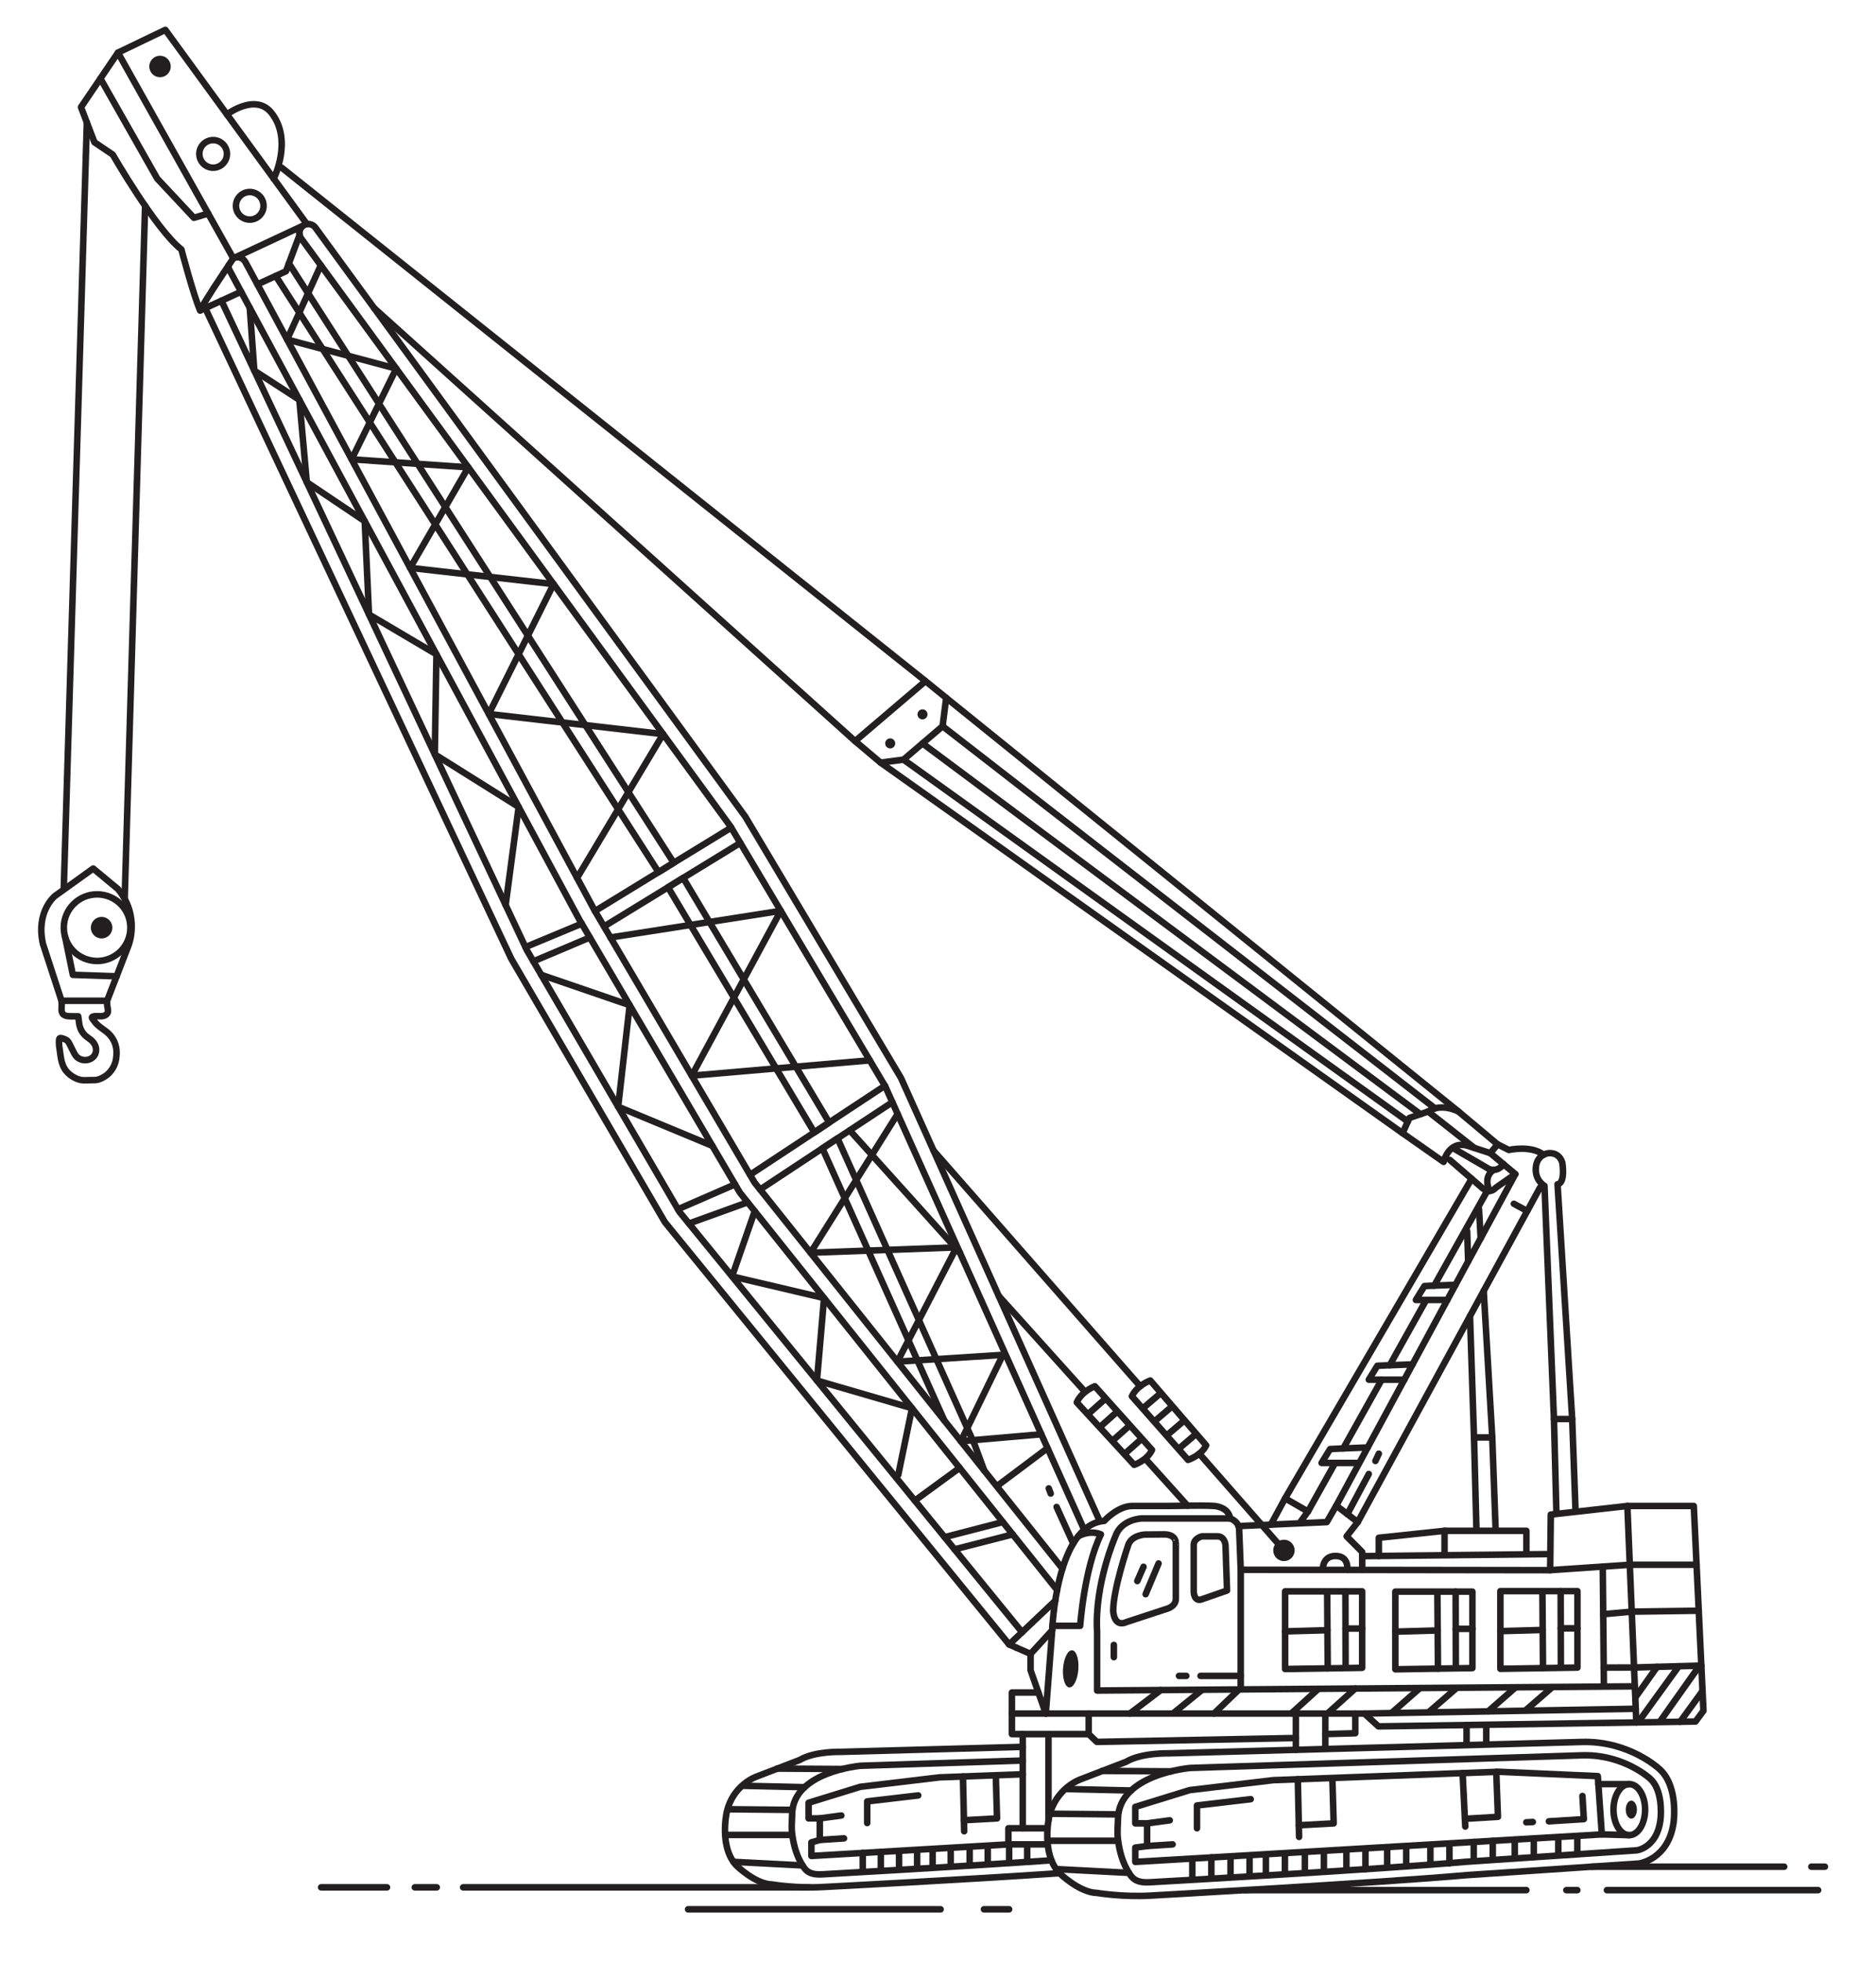<?xml version="1.0" encoding="utf-8"?>
<!-- Generator: Adobe Illustrator 16.0.3, SVG Export Plug-In . SVG Version: 6.00 Build 0)  -->
<!DOCTYPE svg PUBLIC "-//W3C//DTD SVG 1.1//EN" "http://www.w3.org/Graphics/SVG/1.1/DTD/svg11.dtd">
<svg version="1.1" id="Layer_1" xmlns="http://www.w3.org/2000/svg" xmlns:xlink="http://www.w3.org/1999/xlink" x="0px" y="0px"
	 width="575px" height="601px" viewBox="-11.658 -9.149 575 601" enable-background="new -11.658 -9.149 575 601"
	 xml:space="preserve">
<g id="Guides_For_Artboard">
</g>
<g id="Layer_1_1_" display="none">
	<g id="X3N1GL_1_" display="inline" opacity="0.7">
	</g>
</g>
<g id="Layer_2">
	<g>
		<g>
			<g>
				
					<line fill="none" stroke="#231F20" stroke-width="2" stroke-linecap="round" stroke-linejoin="round" stroke-miterlimit="10" x1="122.218" y1="568.972" x2="115.486" y2="568.972"/>
				
					<line fill="none" stroke="#231F20" stroke-width="2" stroke-linecap="round" stroke-linejoin="round" stroke-miterlimit="10" x1="106.958" y1="568.972" x2="86.76" y2="568.972"/>
				<g>
					
						<path fill="none" stroke="#231F20" stroke-width="2" stroke-linecap="round" stroke-linejoin="round" stroke-miterlimit="10" d="
						M463.666,454.792l23.471-2.637h20.357l2.965,62.727l-2.445,3.299l-97.179,1.486l-4.294-3.928H308.88l-4.662-13.25v-5.029
						l6.625-7.238c0,0,1.104-32.268,15.949-33.494c0,0,4.049-4.479,8.466-4.57c3.554,0,7.107,0,10.662,0
						c4.777,0,9.641-0.264,14.413-0.018c1.566,0.082,4.556,0.854,5.068,3.832c0,0,2.752,0.848,2.752,3.563l0.477,12.162
						l94.839,0.121L463.666,454.792z"/>
					
						<line fill="none" stroke="#231F20" stroke-width="2" stroke-linecap="round" stroke-linejoin="round" stroke-miterlimit="10" x1="489.877" y1="518.458" x2="487.137" y2="452.157"/>
					
						<polyline fill="none" stroke="#231F20" stroke-width="2" stroke-linecap="round" stroke-linejoin="round" stroke-miterlimit="10" points="
						509.805,501.052 489.182,501.63 479.885,501.659 					"/>
					
						<line fill="none" stroke="#231F20" stroke-width="2" stroke-linecap="round" stroke-linejoin="round" stroke-miterlimit="10" x1="496.238" y1="501.433" x2="489.877" y2="510.396"/>
					
						<line fill="none" stroke="#231F20" stroke-width="2" stroke-linecap="round" stroke-linejoin="round" stroke-miterlimit="10" x1="502.887" y1="501.245" x2="490.873" y2="517.823"/>
					
						<line fill="none" stroke="#231F20" stroke-width="2" stroke-linecap="round" stroke-linejoin="round" stroke-miterlimit="10" x1="509.259" y1="501.067" x2="497.384" y2="517.823"/>
					
						<line fill="none" stroke="#231F20" stroke-width="2" stroke-linecap="round" stroke-linejoin="round" stroke-miterlimit="10" x1="510.173" y1="508.831" x2="503.32" y2="518.253"/>
					
						<polyline fill="none" stroke="#231F20" stroke-width="2" stroke-linecap="round" stroke-linejoin="round" stroke-miterlimit="10" points="
						463.469,471.817 487.881,470.163 508.346,470.163 					"/>
					
						<polyline fill="none" stroke="#231F20" stroke-width="2" stroke-linecap="round" stroke-linejoin="round" stroke-miterlimit="10" points="
						509.011,484.239 488.475,484.526 479.765,485.308 					"/>
					
						<path fill="none" stroke="#231F20" stroke-width="2" stroke-linecap="round" stroke-linejoin="round" stroke-miterlimit="10" d="
						M345.154,460.858l-5.741,0.049c0,0-4.529,0.068-5.407,3.65c0,0-4.462,13.047-4.462,19.738c0,0,0.136,5.271,4.19,3.379
						l11.894-3.902c0,0,3.177-0.676,3.108-3.244l0.002-16.967C348.738,463.562,348.938,460.858,345.154,460.858z"/>
					
						<path fill="none" stroke="#231F20" stroke-width="2" stroke-linecap="round" stroke-linejoin="round" stroke-miterlimit="10" d="
						M361.499,461.452h-4.75c0,0-2.521,0.588-2.521,2.641v14.367c0,0,0.06,2.99,2.287,2.346l7.917-2.756l-0.469-13.957
						C363.963,464.091,363.728,461.452,361.499,461.452z"/>
					
						<path fill="none" stroke="#231F20" stroke-width="2" stroke-linecap="round" stroke-linejoin="round" stroke-miterlimit="10" d="
						M365.402,455.972h-27.16c0,0-6.236,0.209-8.033,5.48c0,0-6.448,14.682-5.604,29.162v18.074l164.814-1.283"/>
					
						<line fill="none" stroke="#231F20" stroke-width="2" stroke-linecap="round" stroke-linejoin="round" stroke-miterlimit="10" x1="406.541" y1="515.741" x2="489.704" y2="514.274"/>
					
						<line fill="none" stroke="#231F20" stroke-width="2" stroke-linecap="round" stroke-linejoin="round" stroke-miterlimit="10" x1="310.843" y1="490.222" x2="308.88" y2="515.741"/>
					
						<path fill="none" stroke="#231F20" stroke-width="2" stroke-linecap="round" stroke-linejoin="round" stroke-miterlimit="10" d="
						M310.917,488.868h8.495c0,0,1.239-17.6,6.362-28.01c0,0-2.979-1.541-6.983,0.594"/>
					
						<polyline fill="none" stroke="#231F20" stroke-width="2" stroke-linecap="round" stroke-linejoin="round" stroke-miterlimit="10" points="
						405.863,471.743 405.863,467.515 405.863,466.259 401.087,461.458 404.498,457.093 397.922,452.044 395.003,457.093 
						367.964,458.319 367.937,458.319 					"/>
					
						<path fill="none" stroke="#231F20" stroke-width="2" stroke-linecap="round" stroke-linejoin="round" stroke-miterlimit="10" d="
						M461.46,344.573c-3.913-3.014-10.648-1.469-10.648-1.469l-3.445-1.723l-2.239,2.688l7.665,6.422l-10.613,19.646l-3.848,7.094
						l-40.408,74.813"/>
					
						<polyline fill="none" stroke="#231F20" stroke-width="2" stroke-linecap="round" stroke-linejoin="round" stroke-miterlimit="10" points="
						460.349,354.64 443.104,386.263 438.904,393.983 404.498,457.093 					"/>
					
						<line fill="none" stroke="#231F20" stroke-width="2" stroke-linecap="round" stroke-linejoin="round" stroke-miterlimit="10" x1="405.854" y1="467.526" x2="463.469" y2="466.892"/>
					
						<polyline fill="none" stroke="#231F20" stroke-width="2" stroke-linecap="round" stroke-linejoin="round" stroke-miterlimit="10" points="
						410.957,467.47 410.957,461.89 431.098,459.765 456.185,459.765 456.185,466.55 					"/>
					
						<line fill="none" stroke="#231F20" stroke-width="2" stroke-linecap="round" stroke-linejoin="round" stroke-miterlimit="10" x1="431.098" y1="459.765" x2="431.098" y2="466.126"/>
					
						<line fill="none" stroke="#231F20" stroke-width="2" stroke-linecap="round" stroke-linejoin="round" stroke-miterlimit="10" x1="437.852" y1="519.255" x2="437.852" y2="524.972"/>
					
						<line fill="none" stroke="#231F20" stroke-width="2" stroke-linecap="round" stroke-linejoin="round" stroke-miterlimit="10" x1="443.882" y1="519.255" x2="443.882" y2="524.438"/>
					
						<ellipse fill="none" stroke="#231F20" stroke-width="2" stroke-linecap="round" stroke-linejoin="round" stroke-miterlimit="10" cx="487.729" cy="545.168" rx="4.848" ry="7.819"/>
					<ellipse fill="#231F20" cx="488.348" cy="545.168" rx="1.714" ry="2.765"/>
					
						<line fill="none" stroke="#231F20" stroke-width="2" stroke-linecap="round" stroke-linejoin="round" stroke-miterlimit="10" x1="487.729" y1="537.349" x2="478.243" y2="537.349"/>
					
						<line fill="none" stroke="#231F20" stroke-width="2" stroke-linecap="round" stroke-linejoin="round" stroke-miterlimit="10" x1="487.729" y1="552.987" x2="479.311" y2="552.753"/>
					<g>
						
							<line fill="none" stroke="#231F20" stroke-width="2" stroke-linecap="round" stroke-linejoin="round" stroke-miterlimit="10" x1="426.759" y1="556.116" x2="426.759" y2="561.89"/>
						
							<line fill="none" stroke="#231F20" stroke-width="2" stroke-linecap="round" stroke-linejoin="round" stroke-miterlimit="10" x1="432.592" y1="555.788" x2="432.592" y2="561.624"/>
					</g>
					<g>
						
							<line fill="none" stroke="#231F20" stroke-width="2" stroke-linecap="round" stroke-linejoin="round" stroke-miterlimit="10" x1="440.047" y1="555.06" x2="440.047" y2="560.749"/>
						
							<line fill="none" stroke="#231F20" stroke-width="2" stroke-linecap="round" stroke-linejoin="round" stroke-miterlimit="10" x1="445.88" y1="554.735" x2="445.88" y2="560.485"/>
					</g>
					<g>
						
							<line fill="none" stroke="#231F20" stroke-width="2" stroke-linecap="round" stroke-linejoin="round" stroke-miterlimit="10" x1="452.619" y1="554.39" x2="452.619" y2="559.907"/>
						
							<line fill="none" stroke="#231F20" stroke-width="2" stroke-linecap="round" stroke-linejoin="round" stroke-miterlimit="10" x1="458.452" y1="554.075" x2="458.452" y2="559.653"/>
					</g>
					<g>
						
							<line fill="none" stroke="#231F20" stroke-width="2" stroke-linecap="round" stroke-linejoin="round" stroke-miterlimit="10" x1="465.964" y1="553.89" x2="465.964" y2="559.013"/>
						
							<line fill="none" stroke="#231F20" stroke-width="2" stroke-linecap="round" stroke-linejoin="round" stroke-miterlimit="10" x1="471.797" y1="553.599" x2="471.797" y2="558.776"/>
					</g>
					
						<line fill="none" stroke="#231F20" stroke-width="2" stroke-linecap="round" stroke-linejoin="round" stroke-miterlimit="10" x1="436.637" y1="533.981" x2="437.45" y2="550.349"/>
					
						<polyline fill="none" stroke="#231F20" stroke-width="2" stroke-linecap="round" stroke-linejoin="round" stroke-miterlimit="10" points="
						437.333,547.981 447.469,547.374 446.947,533.599 					"/>
					<g>
						
							<polyline fill="none" stroke="#231F20" stroke-width="2" stroke-linecap="round" stroke-linejoin="round" stroke-miterlimit="10" points="
							463.08,548.751 473.792,548.079 473.366,540.983 						"/>
						
							<line fill="none" stroke="#231F20" stroke-width="2" stroke-linecap="round" stroke-linejoin="round" stroke-miterlimit="10" x1="458.15" y1="548.952" x2="456.156" y2="549.052"/>
					</g>
					
						<line fill="none" stroke="#231F20" stroke-width="2" stroke-linecap="round" stroke-linejoin="round" stroke-miterlimit="10" x1="368.63" y1="471.696" x2="368.63" y2="507.856"/>
					
						<path fill="none" stroke="#231F20" stroke-width="2" stroke-linecap="round" stroke-linejoin="round" stroke-miterlimit="10" d="
						M401.282,471.737c0,0,0.642-4.277-3.626-4.268c-4.014,0.01-3.854,4.068-3.854,4.068"/>
					
						<polyline fill="none" stroke="#231F20" stroke-width="2" stroke-linecap="round" stroke-linejoin="round" stroke-miterlimit="10" points="
						306.611,509.292 298.495,509.292 298.495,522.038 322.029,522.038 322.029,515.741 					"/>
					
						<line fill="none" stroke="#231F20" stroke-width="2" stroke-linecap="round" stroke-linejoin="round" stroke-miterlimit="10" x1="385.531" y1="515.741" x2="385.531" y2="526.845"/>
					
						<line fill="none" stroke="#231F20" stroke-width="2" stroke-linecap="round" stroke-linejoin="round" stroke-miterlimit="10" x1="394.557" y1="516.474" x2="394.557" y2="526.245"/>
					
						<polyline fill="none" stroke="#231F20" stroke-width="2" stroke-linecap="round" stroke-linejoin="round" stroke-miterlimit="10" points="
						394.557,522.028 403.742,521.774 403.742,515.741 					"/>
					<g>
						
							<path fill="none" stroke="#231F20" stroke-width="2" stroke-linecap="round" stroke-linejoin="round" stroke-miterlimit="10" d="
							M473.225,524.438l-126.611,3.486c0,0-8.409-0.238-13.146,2.604l-13.857,5.33c0,0-7.816,2.605-9.746,11.727
							c0,0-2.452,11.133,3.231,17.055c0,0,6.052,5.924,11.437,6.041c0,0,7.869,1.303,16.278,0.83c0,0,70.436-3.91,97.043-6.277
							l52.784-3.555c0,0,9.1-1.172,10.659-12.555c0,0,1.634-11.197-4.415-16.463C496.88,532.661,487.685,524.04,473.225,524.438z"/>
						
							<path fill="none" stroke="#231F20" stroke-width="2" stroke-linecap="round" stroke-linejoin="round" stroke-miterlimit="10" d="
							M340.583,567.423c0.703-0.039,70.67-3.932,96.994-6.275l52.532-3.523c0.063-0.01,6.009-0.869,7.134-9.076
							c0.354-2.516,0.492-9.719-3.163-12.898c-0.074-0.072-7.743-7.129-19.879-7.129l-0.863,0.01l-120.194,3.871
							c0,0-21.946,1.863-22.136,15.619c-0.028,2.037-0.278,3.971-0.037,6.031c0.378,3.227,1.19,6.512,2.753,9.379
							c0.646,1.182,1.464,2.623,2.684,3.283C337.667,567.396,339.179,567.501,340.583,567.423z"/>
						
							<polygon fill="none" stroke="#231F20" stroke-width="2" stroke-linecap="round" stroke-linejoin="round" stroke-miterlimit="10" points="
							336.314,544.329 336.314,549.374 339.932,549.374 339.932,556.323 336.314,556.8 336.314,561.179 479.311,552.753 
							478.072,534.903 447.703,533.569 378.585,536.142 352.975,539.187 						"/>
						<g>
							
								<line fill="none" stroke="#231F20" stroke-width="2" stroke-linecap="round" stroke-linejoin="round" stroke-miterlimit="10" x1="353.792" y1="560.149" x2="353.792" y2="566.175"/>
							
								<line fill="none" stroke="#231F20" stroke-width="2" stroke-linecap="round" stroke-linejoin="round" stroke-miterlimit="10" x1="359.624" y1="559.806" x2="359.624" y2="565.897"/>
						</g>
						<g>
							
								<line fill="none" stroke="#231F20" stroke-width="2" stroke-linecap="round" stroke-linejoin="round" stroke-miterlimit="10" x1="365.505" y1="559.64" x2="365.505" y2="565.665"/>
							
								<line fill="none" stroke="#231F20" stroke-width="2" stroke-linecap="round" stroke-linejoin="round" stroke-miterlimit="10" x1="371.337" y1="559.296" x2="371.337" y2="565.388"/>
						</g>
						<g>
							
								<line fill="none" stroke="#231F20" stroke-width="2" stroke-linecap="round" stroke-linejoin="round" stroke-miterlimit="10" x1="376.339" y1="558.991" x2="376.339" y2="565.017"/>
							
								<line fill="none" stroke="#231F20" stroke-width="2" stroke-linecap="round" stroke-linejoin="round" stroke-miterlimit="10" x1="382.171" y1="558.647" x2="382.171" y2="564.739"/>
						</g>
						<g>
							
								<line fill="none" stroke="#231F20" stroke-width="2" stroke-linecap="round" stroke-linejoin="round" stroke-miterlimit="10" x1="388.284" y1="558.339" x2="388.284" y2="564.364"/>
							
								<line fill="none" stroke="#231F20" stroke-width="2" stroke-linecap="round" stroke-linejoin="round" stroke-miterlimit="10" x1="394.116" y1="557.995" x2="394.116" y2="564.087"/>
						</g>
						<g>
							
								<line fill="none" stroke="#231F20" stroke-width="2" stroke-linecap="round" stroke-linejoin="round" stroke-miterlimit="10" x1="401.017" y1="557.653" x2="401.017" y2="563.677"/>
							
								<line fill="none" stroke="#231F20" stroke-width="2" stroke-linecap="round" stroke-linejoin="round" stroke-miterlimit="10" x1="406.85" y1="557.31" x2="406.85" y2="563.399"/>
						</g>
						<g>
							
								<line fill="none" stroke="#231F20" stroke-width="2" stroke-linecap="round" stroke-linejoin="round" stroke-miterlimit="10" x1="413.518" y1="556.8" x2="413.518" y2="562.825"/>
							
								<line fill="none" stroke="#231F20" stroke-width="2" stroke-linecap="round" stroke-linejoin="round" stroke-miterlimit="10" x1="419.35" y1="556.454" x2="419.35" y2="562.548"/>
						</g>
						
							<line fill="none" stroke="#231F20" stroke-width="2" stroke-linecap="round" stroke-linejoin="round" stroke-miterlimit="10" x1="386.124" y1="535.86" x2="386.515" y2="553.53"/>
						
							<polyline fill="none" stroke="#231F20" stroke-width="2" stroke-linecap="round" stroke-linejoin="round" stroke-miterlimit="10" points="
							386.436,549.962 397.117,549.38 396.729,535.935 						"/>
						
							<line fill="none" stroke="#231F20" stroke-width="2" stroke-linecap="round" stroke-linejoin="round" stroke-miterlimit="10" x1="339.932" y1="549.374" x2="346.876" y2="548.442"/>
						
							<line fill="none" stroke="#231F20" stroke-width="2" stroke-linecap="round" stroke-linejoin="round" stroke-miterlimit="10" x1="339.932" y1="556.323" x2="347.751" y2="555.812"/>
						
							<path fill="none" stroke="#231F20" stroke-width="2" stroke-linecap="round" stroke-linejoin="round" stroke-miterlimit="10" d="
							M355.222,550.876c0-0.146,0-6.982,0-6.982l16.467-1.926"/>
						
							<line fill="none" stroke="#231F20" stroke-width="2" stroke-linecap="round" stroke-linejoin="round" stroke-miterlimit="10" x1="315.565" y1="538.87" x2="335.029" y2="539.308"/>
						
							<line fill="none" stroke="#231F20" stroke-width="2" stroke-linecap="round" stroke-linejoin="round" stroke-miterlimit="10" x1="326.171" y1="533.312" x2="347.242" y2="533.442"/>
						
							<line fill="none" stroke="#231F20" stroke-width="2" stroke-linecap="round" stroke-linejoin="round" stroke-miterlimit="10" x1="310.559" y1="546.425" x2="330.866" y2="546.63"/>
						
							<line fill="none" stroke="#231F20" stroke-width="2" stroke-linecap="round" stroke-linejoin="round" stroke-miterlimit="10" x1="330.866" y1="554.704" x2="309.649" y2="554.704"/>
						
							<line fill="none" stroke="#231F20" stroke-width="2" stroke-linecap="round" stroke-linejoin="round" stroke-miterlimit="10" x1="312.059" y1="563.378" x2="334.36" y2="564.538"/>
					</g>
					<g>
						
							<path fill="none" stroke="#231F20" stroke-width="2" stroke-linecap="round" stroke-linejoin="round" stroke-miterlimit="10" d="
							M301.819,525.94l-55.857,1.537c0,0-7.988-0.225-12.488,2.475l-13.164,5.064c0,0-7.426,2.475-9.259,11.139
							c0,0-2.33,10.576,3.071,16.201c0,0,5.749,5.625,10.862,5.738c0,0,7.477,1.236,15.464,0.787c0,0,42.837-2.197,72.646-4.24"/>
						
							<path fill="none" stroke="#231F20" stroke-width="2" stroke-linecap="round" stroke-linejoin="round" stroke-miterlimit="10" d="
							M301.818,530.13l-49.652,1.6c0,0-20.848,1.771-21.027,14.838c-0.026,1.936-0.264,3.771-0.035,5.729
							c0.359,3.064,1.131,6.186,2.616,8.91c0.612,1.121,1.39,2.49,2.548,3.117c1.197,0.648,2.633,0.75,3.967,0.674
							c0.519-0.027,40.732-2.266,70.382-4.307"/>
						
							<polyline fill="none" stroke="#231F20" stroke-width="2" stroke-linecap="round" stroke-linejoin="round" stroke-miterlimit="10" points="
							301.819,534.335 276.332,535.282 252.005,538.177 236.179,543.06 236.179,547.853 239.615,547.853 239.615,554.454 
							237.037,555.198 237.037,559.358 297.42,555.812 						"/>
						<g>
							
								<line fill="none" stroke="#231F20" stroke-width="2" stroke-linecap="round" stroke-linejoin="round" stroke-miterlimit="10" x1="252.781" y1="558.433" x2="252.781" y2="563.812"/>
							
								<line fill="none" stroke="#231F20" stroke-width="2" stroke-linecap="round" stroke-linejoin="round" stroke-miterlimit="10" x1="258.32" y1="558.089" x2="258.32" y2="563.548"/>
						</g>
						<g>
							
								<line fill="none" stroke="#231F20" stroke-width="2" stroke-linecap="round" stroke-linejoin="round" stroke-miterlimit="10" x1="263.906" y1="558.089" x2="263.906" y2="563.329"/>
							
								<line fill="none" stroke="#231F20" stroke-width="2" stroke-linecap="round" stroke-linejoin="round" stroke-miterlimit="10" x1="269.447" y1="557.763" x2="269.447" y2="563.065"/>
						</g>
						<g>
							
								<line fill="none" stroke="#231F20" stroke-width="2" stroke-linecap="round" stroke-linejoin="round" stroke-miterlimit="10" x1="274.198" y1="557.604" x2="274.198" y2="562.712"/>
							
								<line fill="none" stroke="#231F20" stroke-width="2" stroke-linecap="round" stroke-linejoin="round" stroke-miterlimit="10" x1="279.739" y1="556.989" x2="279.739" y2="562.448"/>
						</g>
						<g>
							
								<line fill="none" stroke="#231F20" stroke-width="2" stroke-linecap="round" stroke-linejoin="round" stroke-miterlimit="10" x1="285.546" y1="556.854" x2="285.546" y2="562.093"/>
							
								<line fill="none" stroke="#231F20" stroke-width="2" stroke-linecap="round" stroke-linejoin="round" stroke-miterlimit="10" x1="291.086" y1="556.511" x2="291.086" y2="561.829"/>
						</g>
						<g>
							
								<line fill="none" stroke="#231F20" stroke-width="2" stroke-linecap="round" stroke-linejoin="round" stroke-miterlimit="10" x1="297.641" y1="555.716" x2="297.641" y2="561.44"/>
							
								<line fill="none" stroke="#231F20" stroke-width="2" stroke-linecap="round" stroke-linejoin="round" stroke-miterlimit="10" x1="303.181" y1="556.042" x2="303.181" y2="561.177"/>
						</g>
						
							<line fill="none" stroke="#231F20" stroke-width="2" stroke-linecap="round" stroke-linejoin="round" stroke-miterlimit="10" x1="283.493" y1="535.017" x2="283.865" y2="551.8"/>
						
							<polyline fill="none" stroke="#231F20" stroke-width="2" stroke-linecap="round" stroke-linejoin="round" stroke-miterlimit="10" points="
							283.79,548.413 293.937,547.858 293.568,535.087 						"/>
						
							<line fill="none" stroke="#231F20" stroke-width="2" stroke-linecap="round" stroke-linejoin="round" stroke-miterlimit="10" x1="239.615" y1="547.853" x2="246.212" y2="546.968"/>
						
							<line fill="none" stroke="#231F20" stroke-width="2" stroke-linecap="round" stroke-linejoin="round" stroke-miterlimit="10" x1="239.615" y1="554.454" x2="247.043" y2="553.968"/>
						
							<path fill="none" stroke="#231F20" stroke-width="2" stroke-linecap="round" stroke-linejoin="round" stroke-miterlimit="10" d="
							M254.139,549.278c0-0.137,0-6.631,0-6.631l15.644-1.83"/>
						
							<line fill="none" stroke="#231F20" stroke-width="2" stroke-linecap="round" stroke-linejoin="round" stroke-miterlimit="10" x1="216.469" y1="537.874" x2="234.959" y2="538.292"/>
						
							<line fill="none" stroke="#231F20" stroke-width="2" stroke-linecap="round" stroke-linejoin="round" stroke-miterlimit="10" x1="226.544" y1="532.595" x2="246.56" y2="532.72"/>
						
							<line fill="none" stroke="#231F20" stroke-width="2" stroke-linecap="round" stroke-linejoin="round" stroke-miterlimit="10" x1="211.713" y1="545.052" x2="231.004" y2="545.245"/>
						
							<line fill="none" stroke="#231F20" stroke-width="2" stroke-linecap="round" stroke-linejoin="round" stroke-miterlimit="10" x1="231.004" y1="552.917" x2="210.85" y2="552.917"/>
						
							<line fill="none" stroke="#231F20" stroke-width="2" stroke-linecap="round" stroke-linejoin="round" stroke-miterlimit="10" x1="213.138" y1="561.155" x2="234.322" y2="562.257"/>
					</g>
					
						<polyline fill="none" stroke="#231F20" stroke-width="2" stroke-linecap="round" stroke-linejoin="round" stroke-miterlimit="10" points="
						301.819,522.038 301.819,550.876 297.42,550.876 297.42,555.812 308.88,555.812 					"/>
					
						<line fill="none" stroke="#231F20" stroke-width="2" stroke-linecap="round" stroke-linejoin="round" stroke-miterlimit="10" x1="309.7" y1="522.089" x2="309.7" y2="548.478"/>
					
						<line fill="none" stroke="#231F20" stroke-width="2" stroke-linecap="round" stroke-linejoin="round" stroke-miterlimit="10" x1="301.819" y1="550.876" x2="309.335" y2="550.876"/>
					
						<line fill="none" stroke="#231F20" stroke-width="2" stroke-linecap="round" stroke-linejoin="round" stroke-miterlimit="10" x1="344.137" y1="508.538" x2="334.644" y2="515.741"/>
					
						<line fill="none" stroke="#231F20" stroke-width="2" stroke-linecap="round" stroke-linejoin="round" stroke-miterlimit="10" x1="356.832" y1="508.438" x2="347.929" y2="515.665"/>
					
						<line fill="none" stroke="#231F20" stroke-width="2" stroke-linecap="round" stroke-linejoin="round" stroke-miterlimit="10" x1="368.63" y1="507.856" x2="360.429" y2="515.741"/>
					<g>
						
							<line fill="none" stroke="#231F20" stroke-width="2" stroke-linecap="round" stroke-linejoin="round" stroke-miterlimit="10" x1="392.445" y1="508.161" x2="384.18" y2="515.665"/>
						
							<line fill="none" stroke="#231F20" stroke-width="2" stroke-linecap="round" stroke-linejoin="round" stroke-miterlimit="10" x1="403.742" y1="508.073" x2="395.285" y2="515.665"/>
					</g>
					<g>
						
							<line fill="none" stroke="#231F20" stroke-width="2" stroke-linecap="round" stroke-linejoin="round" stroke-miterlimit="10" x1="423.441" y1="508.04" x2="415.176" y2="515.276"/>
						
							<line fill="none" stroke="#231F20" stroke-width="2" stroke-linecap="round" stroke-linejoin="round" stroke-miterlimit="10" x1="434.738" y1="507.956" x2="426.282" y2="515.276"/>
					</g>
					<g>
						
							<line fill="none" stroke="#231F20" stroke-width="2" stroke-linecap="round" stroke-linejoin="round" stroke-miterlimit="10" x1="452.806" y1="507.772" x2="444.54" y2="515.007"/>
						
							<line fill="none" stroke="#231F20" stroke-width="2" stroke-linecap="round" stroke-linejoin="round" stroke-miterlimit="10" x1="464.103" y1="507.687" x2="455.942" y2="514.751"/>
					</g>
					
						<line fill="none" stroke="#231F20" stroke-width="2" stroke-linecap="round" stroke-linejoin="round" stroke-miterlimit="10" x1="329.743" y1="494.714" x2="329.743" y2="498.47"/>
					
						<polyline fill="none" stroke="#231F20" stroke-width="2" stroke-linecap="round" stroke-linejoin="round" stroke-miterlimit="10" points="
						322.029,522.038 324.529,524.425 385.531,523.231 					"/>
					
						<line fill="none" stroke="#231F20" stroke-width="2" stroke-linecap="round" stroke-linejoin="round" stroke-miterlimit="10" x1="236.179" y1="568.972" x2="130.297" y2="568.972"/>
					
						<line fill="none" stroke="#231F20" stroke-width="2" stroke-linecap="round" stroke-linejoin="round" stroke-miterlimit="10" x1="476.177" y1="562.653" x2="535.203" y2="562.653"/>
					
						<line fill="none" stroke="#231F20" stroke-width="2" stroke-linecap="round" stroke-linejoin="round" stroke-miterlimit="10" x1="543.523" y1="562.653" x2="547.684" y2="562.653"/>
					
						<line fill="none" stroke="#231F20" stroke-width="2" stroke-linecap="round" stroke-linejoin="round" stroke-miterlimit="10" x1="199.238" y1="575.7" x2="276.638" y2="575.7"/>
					
						<line fill="none" stroke="#231F20" stroke-width="2" stroke-linecap="round" stroke-linejoin="round" stroke-miterlimit="10" x1="289.926" y1="575.7" x2="297.641" y2="575.7"/>
					
						<line fill="none" stroke="#231F20" stroke-width="2" stroke-linecap="round" stroke-linejoin="round" stroke-miterlimit="10" x1="369.874" y1="569.829" x2="456.185" y2="569.829"/>
					
						<line fill="none" stroke="#231F20" stroke-width="2" stroke-linecap="round" stroke-linejoin="round" stroke-miterlimit="10" x1="468.436" y1="569.829" x2="471.797" y2="569.829"/>
					
						<line fill="none" stroke="#231F20" stroke-width="2" stroke-linecap="round" stroke-linejoin="round" stroke-miterlimit="10" x1="480.861" y1="569.829" x2="545.604" y2="569.829"/>
					<g>
						
							<polygon fill="none" stroke="#231F20" stroke-width="2" stroke-linecap="round" stroke-linejoin="round" stroke-miterlimit="10" points="
							382.233,478.31 405.854,478.31 405.854,501.729 382.233,502.101 						"/>
						
							<line fill="none" stroke="#231F20" stroke-width="2" stroke-linecap="round" stroke-linejoin="round" stroke-miterlimit="10" x1="395.12" y1="478.677" x2="395.298" y2="501.896"/>
						
							<line fill="none" stroke="#231F20" stroke-width="2" stroke-linecap="round" stroke-linejoin="round" stroke-miterlimit="10" x1="382.233" y1="490.567" x2="395.208" y2="490.204"/>
						
							<line fill="none" stroke="#231F20" stroke-width="2" stroke-linecap="round" stroke-linejoin="round" stroke-miterlimit="10" x1="400.714" y1="478.31" x2="400.773" y2="501.106"/>
						
							<line fill="none" stroke="#231F20" stroke-width="2" stroke-linecap="round" stroke-linejoin="round" stroke-miterlimit="10" x1="400.744" y1="489.708" x2="405.854" y2="489.708"/>
					</g>
					<g>
						
							<polygon fill="none" stroke="#231F20" stroke-width="2" stroke-linecap="round" stroke-linejoin="round" stroke-miterlimit="10" points="
							416.019,478.39 439.64,478.39 439.64,501.812 416.019,502.183 						"/>
						
							<line fill="none" stroke="#231F20" stroke-width="2" stroke-linecap="round" stroke-linejoin="round" stroke-miterlimit="10" x1="428.904" y1="478.759" x2="429.084" y2="501.978"/>
						
							<line fill="none" stroke="#231F20" stroke-width="2" stroke-linecap="round" stroke-linejoin="round" stroke-miterlimit="10" x1="416.019" y1="490.649" x2="428.994" y2="490.286"/>
						
							<line fill="none" stroke="#231F20" stroke-width="2" stroke-linecap="round" stroke-linejoin="round" stroke-miterlimit="10" x1="434.5" y1="478.39" x2="434.56" y2="501.188"/>
						
							<line fill="none" stroke="#231F20" stroke-width="2" stroke-linecap="round" stroke-linejoin="round" stroke-miterlimit="10" x1="434.529" y1="489.79" x2="439.64" y2="489.79"/>
					</g>
					<g>
						
							<polygon fill="none" stroke="#231F20" stroke-width="2" stroke-linecap="round" stroke-linejoin="round" stroke-miterlimit="10" points="
							448.212,478.235 471.833,478.235 471.833,501.655 448.212,502.026 						"/>
						
							<line fill="none" stroke="#231F20" stroke-width="2" stroke-linecap="round" stroke-linejoin="round" stroke-miterlimit="10" x1="461.099" y1="478.603" x2="461.276" y2="501.821"/>
						
							<line fill="none" stroke="#231F20" stroke-width="2" stroke-linecap="round" stroke-linejoin="round" stroke-miterlimit="10" x1="448.212" y1="490.493" x2="461.187" y2="490.13"/>
						
							<line fill="none" stroke="#231F20" stroke-width="2" stroke-linecap="round" stroke-linejoin="round" stroke-miterlimit="10" x1="466.693" y1="478.235" x2="466.753" y2="501.032"/>
						
							<line fill="none" stroke="#231F20" stroke-width="2" stroke-linecap="round" stroke-linejoin="round" stroke-miterlimit="10" x1="466.723" y1="489.634" x2="471.833" y2="489.634"/>
					</g>
					
						<line fill="none" stroke="#231F20" stroke-width="2" stroke-linecap="round" stroke-linejoin="round" stroke-miterlimit="10" x1="479.596" y1="470.726" x2="479.934" y2="506.88"/>
				</g>
				<g>
					
						<line fill="none" stroke="#231F20" stroke-width="2" stroke-linecap="round" stroke-linejoin="round" stroke-miterlimit="10" x1="338.839" y1="470.782" x2="336.929" y2="475.146"/>
					
						<line fill="none" stroke="#231F20" stroke-width="2" stroke-linecap="round" stroke-linejoin="round" stroke-miterlimit="10" x1="343.448" y1="469.763" x2="339.485" y2="479.181"/>
				</g>
				
					<polyline fill="none" stroke="#231F20" stroke-width="2" stroke-linecap="round" stroke-linejoin="round" stroke-miterlimit="10" points="
					440.883,459.765 440.138,431.165 445.725,431.165 446.749,459.284 				"/>
				
					<polyline fill="none" stroke="#231F20" stroke-width="2" stroke-linecap="round" stroke-linejoin="round" stroke-miterlimit="10" points="
					465.38,454.122 464.635,425.522 470.222,425.522 471.246,453.642 				"/>
				
					<line fill="none" stroke="#231F20" stroke-width="2" stroke-linecap="round" stroke-linejoin="round" stroke-miterlimit="10" x1="368.63" y1="504.202" x2="356.311" y2="504.202"/>
				
					<line fill="none" stroke="#231F20" stroke-width="2" stroke-linecap="round" stroke-linejoin="round" stroke-miterlimit="10" x1="351.95" y1="504.202" x2="349.703" y2="504.202"/>
				
					<ellipse transform="matrix(-0.076 0.997 -0.997 -0.076 840.947 224.779)" fill="#231F20" cx="316.363" cy="501.892" rx="5.71" ry="2.351"/>
				
					<line fill="none" stroke="#231F20" stroke-width="2" stroke-linecap="round" stroke-linejoin="round" stroke-miterlimit="10" x1="438.33" y1="377.231" x2="438.029" y2="367.981"/>
				
					<line fill="none" stroke="#231F20" stroke-width="2" stroke-linecap="round" stroke-linejoin="round" stroke-miterlimit="10" x1="440.131" y1="431.173" x2="438.904" y2="393.983"/>
				
					<line fill="none" stroke="#231F20" stroke-width="2" stroke-linecap="round" stroke-linejoin="round" stroke-miterlimit="10" x1="442.178" y1="370.138" x2="441.659" y2="361.243"/>
				
					<line fill="none" stroke="#231F20" stroke-width="2" stroke-linecap="round" stroke-linejoin="round" stroke-miterlimit="10" x1="445.725" y1="431.173" x2="443.104" y2="386.263"/>
				
					<path fill="none" stroke="#231F20" stroke-width="2" stroke-linecap="round" stroke-linejoin="round" stroke-miterlimit="10" d="
					M464.635,425.522l-2.902-71.426c0,0-2.96-1.602-2.654-5.566s3.6-4.393,3.6-4.393s3.344-0.762,4.511,2.842
					c0,0,1.063,6.244-1.456,6.631l4.49,71.912"/>
				
					<line fill="none" stroke="#231F20" stroke-width="2" stroke-linecap="round" stroke-linejoin="round" stroke-miterlimit="10" x1="452.345" y1="359.589" x2="456.442" y2="361.802"/>
				
					<polyline fill="none" stroke="#231F20" stroke-width="2" stroke-linecap="round" stroke-linejoin="round" stroke-miterlimit="10" points="
					377.863,457.87 382.233,449.815 389.232,453.843 386.899,457.093 				"/>
				
					<line fill="none" stroke="#231F20" stroke-width="2" stroke-linecap="round" stroke-linejoin="round" stroke-miterlimit="10" x1="382.233" y1="449.815" x2="439.395" y2="351.923"/>
				
					<line fill="none" stroke="#231F20" stroke-width="2" stroke-linecap="round" stroke-linejoin="round" stroke-miterlimit="10" x1="411.837" y1="413.464" x2="400.051" y2="434.528"/>
				
					<line fill="none" stroke="#231F20" stroke-width="2" stroke-linecap="round" stroke-linejoin="round" stroke-miterlimit="10" x1="425.479" y1="389.046" x2="414.293" y2="409.044"/>
				
					<line fill="none" stroke="#231F20" stroke-width="2" stroke-linecap="round" stroke-linejoin="round" stroke-miterlimit="10" x1="444.169" y1="355.677" x2="427.935" y2="384.653"/>
				
					<line fill="none" stroke="#231F20" stroke-width="2" stroke-linecap="round" stroke-linejoin="round" stroke-miterlimit="10" x1="397.567" y1="438.976" x2="389.246" y2="453.845"/>
				
					<path fill="none" stroke="#231F20" stroke-width="2" stroke-linecap="round" stroke-linejoin="round" stroke-miterlimit="10" d="
					M432.693,346.13l9.846,8.51c0,0,2.268,2.305,4.296,0l5.957-4.146"/>
				
					<path fill="none" stroke="#231F20" stroke-width="2" stroke-linecap="round" stroke-linejoin="round" stroke-miterlimit="10" d="
					M433.826,342.61l10.383,6.025c0,0,2.436,1.898,5.007-1.139"/>
				
					<path fill="none" stroke="#231F20" stroke-width="2" stroke-linecap="round" stroke-linejoin="round" stroke-miterlimit="10" d="
					M446.139,349.212c0,0-3.363,1.768-1.223,6.447"/>
				
					<polyline fill="none" stroke="#231F20" stroke-width="2" stroke-linecap="round" stroke-linejoin="round" stroke-miterlimit="10" points="
					404.771,438.976 397.567,438.976 393.407,438.976 396.026,434.72 400.051,434.528 407.554,434.228 				"/>
				
					<polyline fill="none" stroke="#231F20" stroke-width="2" stroke-linecap="round" stroke-linejoin="round" stroke-miterlimit="10" points="
					421.305,408.772 415.139,409.017 414.293,409.044 410.5,409.208 407.881,413.464 411.837,413.464 412.654,413.464 
					418.768,413.464 				"/>
				
					<polyline fill="none" stroke="#231F20" stroke-width="2" stroke-linecap="round" stroke-linejoin="round" stroke-miterlimit="10" points="
					431.945,389.046 427.089,389.046 426.271,389.046 425.479,389.046 422.314,389.046 424.934,384.79 427.935,384.653 
					428.727,384.626 429.572,384.599 434.456,384.407 				"/>
				
					<line fill="none" stroke="#231F20" stroke-width="2" stroke-linecap="round" stroke-linejoin="round" stroke-miterlimit="10" x1="308.88" y1="515.741" x2="298.495" y2="515.741"/>
				
					<line fill="none" stroke="#231F20" stroke-width="2" stroke-linecap="round" stroke-linejoin="round" stroke-miterlimit="10" x1="337.815" y1="415.483" x2="274.475" y2="343.288"/>
				
					<line fill="none" stroke="#231F20" stroke-width="2" stroke-linecap="round" stroke-linejoin="round" stroke-miterlimit="10" x1="382.234" y1="466.124" x2="355.932" y2="436.138"/>
				<g>
					
						<path fill="none" stroke="#231F20" stroke-width="2" stroke-linecap="round" stroke-linejoin="round" stroke-miterlimit="10" d="
						M340.913,413.729c0,0-4.007,1.365-5.646,4.826l17.21,19.486c0,0,4.007-1.275,5.556-4.461L340.913,413.729z"/>
					
						<line fill="none" stroke="#231F20" stroke-width="2" stroke-linecap="round" stroke-linejoin="round" stroke-miterlimit="10" x1="344.042" y1="417.632" x2="338.838" y2="422.079"/>
					
						<line fill="none" stroke="#231F20" stroke-width="2" stroke-linecap="round" stroke-linejoin="round" stroke-miterlimit="10" x1="347.521" y1="421.704" x2="342.316" y2="426.149"/>
					
						<line fill="none" stroke="#231F20" stroke-width="2" stroke-linecap="round" stroke-linejoin="round" stroke-miterlimit="10" x1="351.229" y1="426.046" x2="346.025" y2="430.491"/>
					
						<line fill="none" stroke="#231F20" stroke-width="2" stroke-linecap="round" stroke-linejoin="round" stroke-miterlimit="10" x1="354.929" y1="430.103" x2="349.725" y2="434.55"/>
				</g>
				<g>
					
						<path fill="none" stroke="#231F20" stroke-width="2" stroke-linecap="round" stroke-linejoin="round" stroke-miterlimit="10" d="
						M323.922,415.483c0,0-3.979,1.447-5.547,4.939l17.602,19.135c0,0,3.98-1.355,5.463-4.574L323.922,415.483z"/>
					
						<line fill="none" stroke="#231F20" stroke-width="2" stroke-linecap="round" stroke-linejoin="round" stroke-miterlimit="10" x1="327.129" y1="419.323" x2="322.017" y2="423.874"/>
					
						<line fill="none" stroke="#231F20" stroke-width="2" stroke-linecap="round" stroke-linejoin="round" stroke-miterlimit="10" x1="330.689" y1="423.323" x2="325.577" y2="427.874"/>
					
						<line fill="none" stroke="#231F20" stroke-width="2" stroke-linecap="round" stroke-linejoin="round" stroke-miterlimit="10" x1="334.486" y1="427.589" x2="329.373" y2="432.14"/>
					
						<line fill="none" stroke="#231F20" stroke-width="2" stroke-linecap="round" stroke-linejoin="round" stroke-miterlimit="10" x1="338.267" y1="431.569" x2="333.154" y2="436.12"/>
				</g>
				<circle fill="#231F20" cx="381.874" cy="465.764" r="3.282"/>
				<g>
					
						<path fill="none" stroke="#231F20" stroke-width="2" stroke-linecap="round" stroke-linejoin="round" stroke-miterlimit="10" d="
						M313.996,471.362l-27.693-34.705l-8.485-10.643l-58.197-72.93l-48.975-83.245L67.238,77.951l-3.71-6.875
						c-0.709-1.31-2.347-1.801-3.684-1.092"/>
					
						<path fill="none" stroke="#231F20" stroke-width="2" stroke-linecap="round" stroke-linejoin="round" stroke-miterlimit="10" d="
						M58.425,72.112c-0.055,0.52,0.027,1.064,0.3,1.555l3.52,6.548l103.653,192.299l49.139,83.516
						c0.055,0.109,0.137,0.219,0.218,0.301l97.104,121.578"/>
				</g>
				<g>
					
						<path fill="none" stroke="#231F20" stroke-width="2" stroke-linecap="round" stroke-linejoin="round" stroke-miterlimit="10" d="
						M325.401,456.765l-60.816-135.521c-0.056-0.082-0.082-0.189-0.136-0.271l-47.693-79.998L85.028,60.598
						c-0.9-1.228-2.62-1.5-3.82-0.6c-0.9,0.655-1.283,1.746-1.037,2.783c0.055,0.354,0.218,0.709,0.437,1.037l131.619,180.158
						l47.447,79.642l60.762,135.357c0.081,0.162,0.163,0.326,0.272,0.463"/>
				</g>
				
					<line fill="none" stroke="#231F20" stroke-width="2" stroke-linecap="round" stroke-linejoin="round" stroke-miterlimit="10" x1="309.419" y1="434.435" x2="294.475" y2="445.644"/>
				<g>
					
						<path fill="none" stroke="#231F20" stroke-width="2" stroke-linecap="round" stroke-linejoin="round" stroke-miterlimit="10" d="
						M259.592,323.481c-0.136,0.055-0.246,0.109-0.382,0.191l-16.725,11.021l-4.557,3.029l-19.699,12.986"/>
					
						<polyline fill="none" stroke="#231F20" stroke-width="2" stroke-linecap="round" stroke-linejoin="round" stroke-miterlimit="10" points="
						221.312,355.214 240.411,342.608 245.049,339.552 261.855,328.474 					"/>
				</g>
				<g>
					
						<polyline fill="none" stroke="#231F20" stroke-width="2" stroke-linecap="round" stroke-linejoin="round" stroke-miterlimit="10" points="
						170.7,269.923 190.181,258 194.846,255.135 212.472,244.357 					"/>
					
						<polyline fill="none" stroke="#231F20" stroke-width="2" stroke-linecap="round" stroke-linejoin="round" stroke-miterlimit="10" points="
						173.483,274.643 193.1,262.638 197.738,259.773 215.255,249.05 					"/>
				</g>
				
					<polyline fill="none" stroke="#231F20" stroke-width="2" stroke-linecap="round" stroke-linejoin="round" stroke-miterlimit="10" points="
					311.772,481.192 297.645,494.581 304.218,497.46 				"/>
				<g>
					
						<polyline fill="none" stroke="#231F20" stroke-width="2" stroke-linecap="round" stroke-linejoin="round" stroke-miterlimit="10" points="
						56.215,82.971 149.855,281.955 196.62,362.089 301.609,490.815 					"/>
					
						<path fill="none" stroke="#231F20" stroke-width="2" stroke-linecap="round" stroke-linejoin="round" stroke-miterlimit="10" d="
						M51.25,85.236l93.775,199.258l46.983,80.515c0.082,0.137,0.164,0.246,0.246,0.354l105.398,129.217"/>
					
						<line fill="none" stroke="#231F20" stroke-width="2" stroke-linecap="round" stroke-linejoin="round" stroke-miterlimit="10" x1="299.944" y1="495.591" x2="299.917" y2="495.591"/>
				</g>
				
					<line fill="none" stroke="#231F20" stroke-width="2" stroke-linecap="round" stroke-linejoin="round" stroke-miterlimit="10" x1="213.632" y1="353.644" x2="196.134" y2="361.257"/>
				
					<line fill="none" stroke="#231F20" stroke-width="2" stroke-linecap="round" stroke-linejoin="round" stroke-miterlimit="10" x1="217.495" y1="359.138" x2="199.513" y2="365.636"/>
				
					<line fill="none" stroke="#231F20" stroke-width="2" stroke-linecap="round" stroke-linejoin="round" stroke-miterlimit="10" x1="166.645" y1="273.785" x2="149.389" y2="280.965"/>
				
					<line fill="none" stroke="#231F20" stroke-width="2" stroke-linecap="round" stroke-linejoin="round" stroke-miterlimit="10" x1="169.133" y1="278.013" x2="151.822" y2="285.326"/>
				
					<line fill="none" stroke="#231F20" stroke-width="2" stroke-linecap="round" stroke-linejoin="round" stroke-miterlimit="10" x1="268.738" y1="450.513" x2="282.462" y2="440.487"/>
				
					<line fill="none" stroke="#231F20" stroke-width="2" stroke-linecap="round" stroke-linejoin="round" stroke-miterlimit="10" x1="317.282" y1="463.661" x2="312.191" y2="452.452"/>
				
					<line fill="none" stroke="#231F20" stroke-width="2" stroke-linecap="round" stroke-linejoin="round" stroke-miterlimit="10" x1="310.391" y1="448.345" x2="309.791" y2="446.774"/>
				<g>
					
						<path fill="none" stroke="#231F20" stroke-width="2" stroke-linecap="round" stroke-linejoin="round" stroke-miterlimit="10" d="
						M76.869,71.594c0.109,0.082,0.191,0.191,0.246,0.3l117.731,183.241L190.18,258L72.859,75.386"/>
					
						<polygon fill="none" stroke="#231F20" stroke-width="2" stroke-linecap="round" stroke-linejoin="round" stroke-miterlimit="10" points="
						242.485,334.694 237.928,337.724 193.1,262.638 197.738,259.773 					"/>
					
						<polyline fill="none" stroke="#231F20" stroke-width="2" stroke-linecap="round" stroke-linejoin="round" stroke-miterlimit="10" points="
						290.014,441.308 287.094,433.409 245.049,339.552 240.411,342.608 277.79,425.987 277.817,426.015 					"/>
				</g>
				
					<line fill="none" stroke="#231F20" stroke-width="2" stroke-linecap="round" stroke-linejoin="round" stroke-miterlimit="10" x1="282.564" y1="374.585" x2="248.787" y2="337.097"/>
				
					<line fill="none" stroke="#231F20" stroke-width="2" stroke-linecap="round" stroke-linejoin="round" stroke-miterlimit="10" x1="320.57" y1="416.808" x2="294.461" y2="387.817"/>
				
					<line fill="none" stroke="#231F20" stroke-width="2" stroke-linecap="round" stroke-linejoin="round" stroke-miterlimit="10" x1="352.33" y1="452.071" x2="339.541" y2="437.87"/>
				
					<path fill="none" stroke="#231F20" stroke-width="2" stroke-linecap="round" stroke-linejoin="round" stroke-miterlimit="10" d="
					M67.238,77.951l5.621-2.565l3.138-1.446l0.873-2.347l3.301-8.813c-0.246-1.037,0.137-2.128,1.037-2.783l-21.364,9.986
					c0,0-0.545,0.846-1.418,2.128c-1.173,1.773-2.919,4.42-4.557,6.903c-1.201,1.91-2.374,3.738-3.165,5.021
					c-0.627,1.064-1.009,1.746-1.009,1.91l1.555-0.709l4.965-2.265l6.03-2.755"/>
				
					<path fill="none" stroke="#231F20" stroke-width="2" stroke-linecap="round" stroke-linejoin="round" stroke-miterlimit="10" d="
					M82.377,59.467L39.021,0L24.493,6.978L13.167,23.68l4.119,10.753l5.605,3.775c0,0,13.27,22.994,21.049,29.057
					c0,0,3.845,14.595,5.755,18.68"/>
				
					<line fill="none" stroke="#231F20" stroke-width="2" stroke-linecap="round" stroke-linejoin="round" stroke-miterlimit="10" x1="59.844" y1="69.984" x2="24.492" y2="6.978"/>
				
					<circle fill="none" stroke="#231F20" stroke-width="2" stroke-linecap="round" stroke-linejoin="round" stroke-miterlimit="10" cx="53.672" cy="37.995" r="4.229"/>
				
					<circle fill="none" stroke="#231F20" stroke-width="2" stroke-linecap="round" stroke-linejoin="round" stroke-miterlimit="10" cx="64.896" cy="53.896" r="4.228"/>
				
					<path fill="none" stroke="#231F20" stroke-width="2" stroke-linecap="round" stroke-linejoin="round" stroke-miterlimit="10" d="
					M57.901,25.895c0,0,8.746-6.647,13.647-0.471c6.621,8.342,0.695,20.143,0.695,20.143"/>
				
					<polyline fill="none" stroke="#231F20" stroke-width="2" stroke-linecap="round" stroke-linejoin="round" stroke-miterlimit="10" points="
					19.115,14.909 36.536,45.567 47.772,57.568 52.147,56.266 				"/>
				
					<line fill="none" stroke="#231F20" stroke-width="2" stroke-linecap="round" stroke-linejoin="round" stroke-miterlimit="10" x1="14.965" y1="28.375" x2="7.897" y2="262.758"/>
				
					<line fill="none" stroke="#231F20" stroke-width="2" stroke-linecap="round" stroke-linejoin="round" stroke-miterlimit="10" x1="32.815" y1="53.895" x2="26.557" y2="266.205"/>
				
					<path fill="none" stroke="#231F20" stroke-width="2" stroke-linecap="round" stroke-linejoin="round" stroke-miterlimit="10" d="
					M16.907,256.897l-11.726,8.409c0,0-5.921,4.736-3.671,14.686l5.685,17.412h13.976l6.514-16.818c0,0,3.79-9.002-3.198-17.41
					L16.907,256.897z"/>
				
					<circle fill="none" stroke="#231F20" stroke-width="2" stroke-linecap="round" stroke-linejoin="round" stroke-miterlimit="10" cx="18.104" cy="275.011" r="10.207"/>
				
					<polyline fill="none" stroke="#231F20" stroke-width="2" stroke-linecap="round" stroke-linejoin="round" stroke-miterlimit="10" points="
					8.288,277.807 10.675,289.454 24.073,289.909 				"/>
			</g>
			<path fill="none" stroke="#231F20" stroke-width="2" stroke-linecap="round" stroke-linejoin="round" stroke-miterlimit="10" d="
				M7.196,297.403c0.066,0.559,0.071,1.506,0.025,2.113c-0.148,1.963,0.613,2.59,2.639,2.641c0.781,0.021,1.563,0.004,2.456,0.004
				c0.108,0.816,0.193,1.479,0.283,2.139c0.241,1.77,1.06,3.197,2.504,4.264c0.544,0.402,1.121,0.785,1.585,1.27
				c1.438,1.496,1.477,3.631,0.139,4.855c-1.474,1.35-4.044,1.16-5.28-0.484c-0.568-0.756-0.906-1.684-1.368-2.521
				c-0.408-0.74-0.699-1.639-1.309-2.145c-0.347-0.287-1.934-0.934-2.259-0.641c-0.246,0.221-0.189,1.188-0.187,1.494
				c0.004,0.51,0.067,1.018,0.148,1.52c0.39,2.412,0.431,5.012,2.055,6.994c1.182,1.443,3.37,2.811,5.265,2.838
				c0.838,0.014,1.683-0.02,2.521-0.043c0.698-0.018,1.32,0.045,2.003-0.162c2.911-0.883,5.012-3.289,5.498-6.271
				c0.549-3.373-0.288-6.271-3.04-8.463c-0.883-0.703-1.864-1.295-2.688-2.061c-0.593-0.549-1.051-1.229-1.53-1.877
				c-0.042-0.059-0.086-0.117-0.111-0.184c-0.316-0.826,2.378-0.52,2.787-0.539c1.214-0.064,2.295-0.66,2.095-1.93
				c-0.137-0.869-0.379-2.045-0.257-2.811"/>
			<path fill="none" stroke="#231F20" stroke-width="2" stroke-linecap="round" stroke-linejoin="round" stroke-miterlimit="10" d="
				M447.365,341.382l-11.998-10.061c0,0-5.146-2.77-9.304,0l-5.739,1.98l-2.078,4.65l12.568,8.809c0,0,1.469-6.631,7.364-4.949
				l6.946,2.258"/>
			
				<polygon fill="none" stroke="#231F20" stroke-width="2" stroke-linecap="round" stroke-linejoin="round" stroke-miterlimit="10" points="
				272.012,199.48 250.432,217.871 258.244,224.449 265.281,223.535 277.252,213.3 278.349,204.619 			"/>
			
				<polyline fill="none" stroke="#231F20" stroke-width="2" stroke-linecap="round" stroke-linejoin="round" stroke-miterlimit="10" points="
				165.22,259.773 191.586,215.723 138.156,209.552 158.017,169.775 114.038,164.797 131.88,133.999 96.118,131.543 
				109.792,103.765 76.342,94.844 86.667,72.112 			"/>
			
				<polyline fill="none" stroke="#231F20" stroke-width="2" stroke-linecap="round" stroke-linejoin="round" stroke-miterlimit="10" points="
				143.321,268.072 147.313,238.037 121.606,221.927 122.113,191.285 101.442,179.077 100.123,150.487 82.377,138.565 
				80.098,113.336 66.291,104.383 64.896,85.133 			"/>
			
				<polyline fill="none" stroke="#231F20" stroke-width="2" stroke-linecap="round" stroke-linejoin="round" stroke-miterlimit="10" points="
				206.689,341.845 177.812,329.86 181.333,298.747 154.232,289.454 			"/>
			
				<line fill="none" stroke="#231F20" stroke-width="2" stroke-linecap="round" stroke-linejoin="round" stroke-miterlimit="10" x1="277.867" y1="461.704" x2="295.723" y2="457.079"/>
			
				<line fill="none" stroke="#231F20" stroke-width="2" stroke-linecap="round" stroke-linejoin="round" stroke-miterlimit="10" x1="280.916" y1="465.444" x2="298.739" y2="460.858"/>
			
				<polyline fill="none" stroke="#231F20" stroke-width="2" stroke-linecap="round" stroke-linejoin="round" stroke-miterlimit="10" points="
				219.667,361.856 212.724,381.833 240.919,388.464 238.738,413.729 267.871,422.21 263.665,442.622 			"/>
			
				<polyline fill="none" stroke="#231F20" stroke-width="2" stroke-linecap="round" stroke-linejoin="round" stroke-miterlimit="10" points="
				254.926,315.649 200.363,320.353 227.645,269.856 175.453,278.013 			"/>
			
				<polyline fill="none" stroke="#231F20" stroke-width="2" stroke-linecap="round" stroke-linejoin="round" stroke-miterlimit="10" points="
				263.47,332.077 236.777,374.585 281.513,372.944 263.404,407.954 295.723,405.866 282.85,432.327 307.516,430.194 			"/>
			
				<line fill="none" stroke="#231F20" stroke-width="2" stroke-linecap="round" stroke-linejoin="round" stroke-miterlimit="10" x1="272.012" y1="199.48" x2="74.682" y2="42.223"/>
			
				<line fill="none" stroke="#231F20" stroke-width="2" stroke-linecap="round" stroke-linejoin="round" stroke-miterlimit="10" x1="250.432" y1="217.871" x2="103.02" y2="85.236"/>
			
				<line fill="none" stroke="#231F20" stroke-width="2" stroke-linecap="round" stroke-linejoin="round" stroke-miterlimit="10" x1="278.349" y1="204.619" x2="435.367" y2="331.323"/>
			
				<line fill="none" stroke="#231F20" stroke-width="2" stroke-linecap="round" stroke-linejoin="round" stroke-miterlimit="10" x1="258.244" y1="224.449" x2="418.246" y2="337.954"/>
			
				<line fill="none" stroke="#231F20" stroke-width="2" stroke-linecap="round" stroke-linejoin="round" stroke-miterlimit="10" x1="426.064" y1="331.323" x2="440.229" y2="342.479"/>
			
				<line fill="none" stroke="#231F20" stroke-width="2" stroke-linecap="round" stroke-linejoin="round" stroke-miterlimit="10" x1="277.252" y1="213.3" x2="428.189" y2="330.368"/>
			
				<line fill="none" stroke="#231F20" stroke-width="2" stroke-linecap="round" stroke-linejoin="round" stroke-miterlimit="10" x1="265.281" y1="223.535" x2="419.842" y2="334.382"/>
		</g>
		
			<line fill="none" stroke="#231F20" stroke-width="2" stroke-linecap="round" stroke-linejoin="round" stroke-miterlimit="10" x1="271.093" y1="218.567" x2="423.698" y2="332.14"/>
		
			<line fill="none" stroke="#231F20" stroke-width="2" stroke-linecap="round" stroke-linejoin="round" stroke-miterlimit="10" x1="401.316" y1="454.649" x2="407.881" y2="442.351"/>
		
			<line fill="none" stroke="#231F20" stroke-width="2" stroke-linecap="round" stroke-linejoin="round" stroke-miterlimit="10" x1="409.913" y1="438.364" x2="410.957" y2="436.138"/>
		<circle fill="#231F20" cx="261.189" cy="218.567" r="1.539"/>
		<circle fill="#231F20" cx="271.093" cy="209.672" r="1.539"/>
		<circle fill="#231F20" cx="37.387" cy="11.213" r="3.293"/>
		<circle fill="#231F20" cx="19.483" cy="275.011" r="3.302"/>
	</g>
</g>
</svg>

